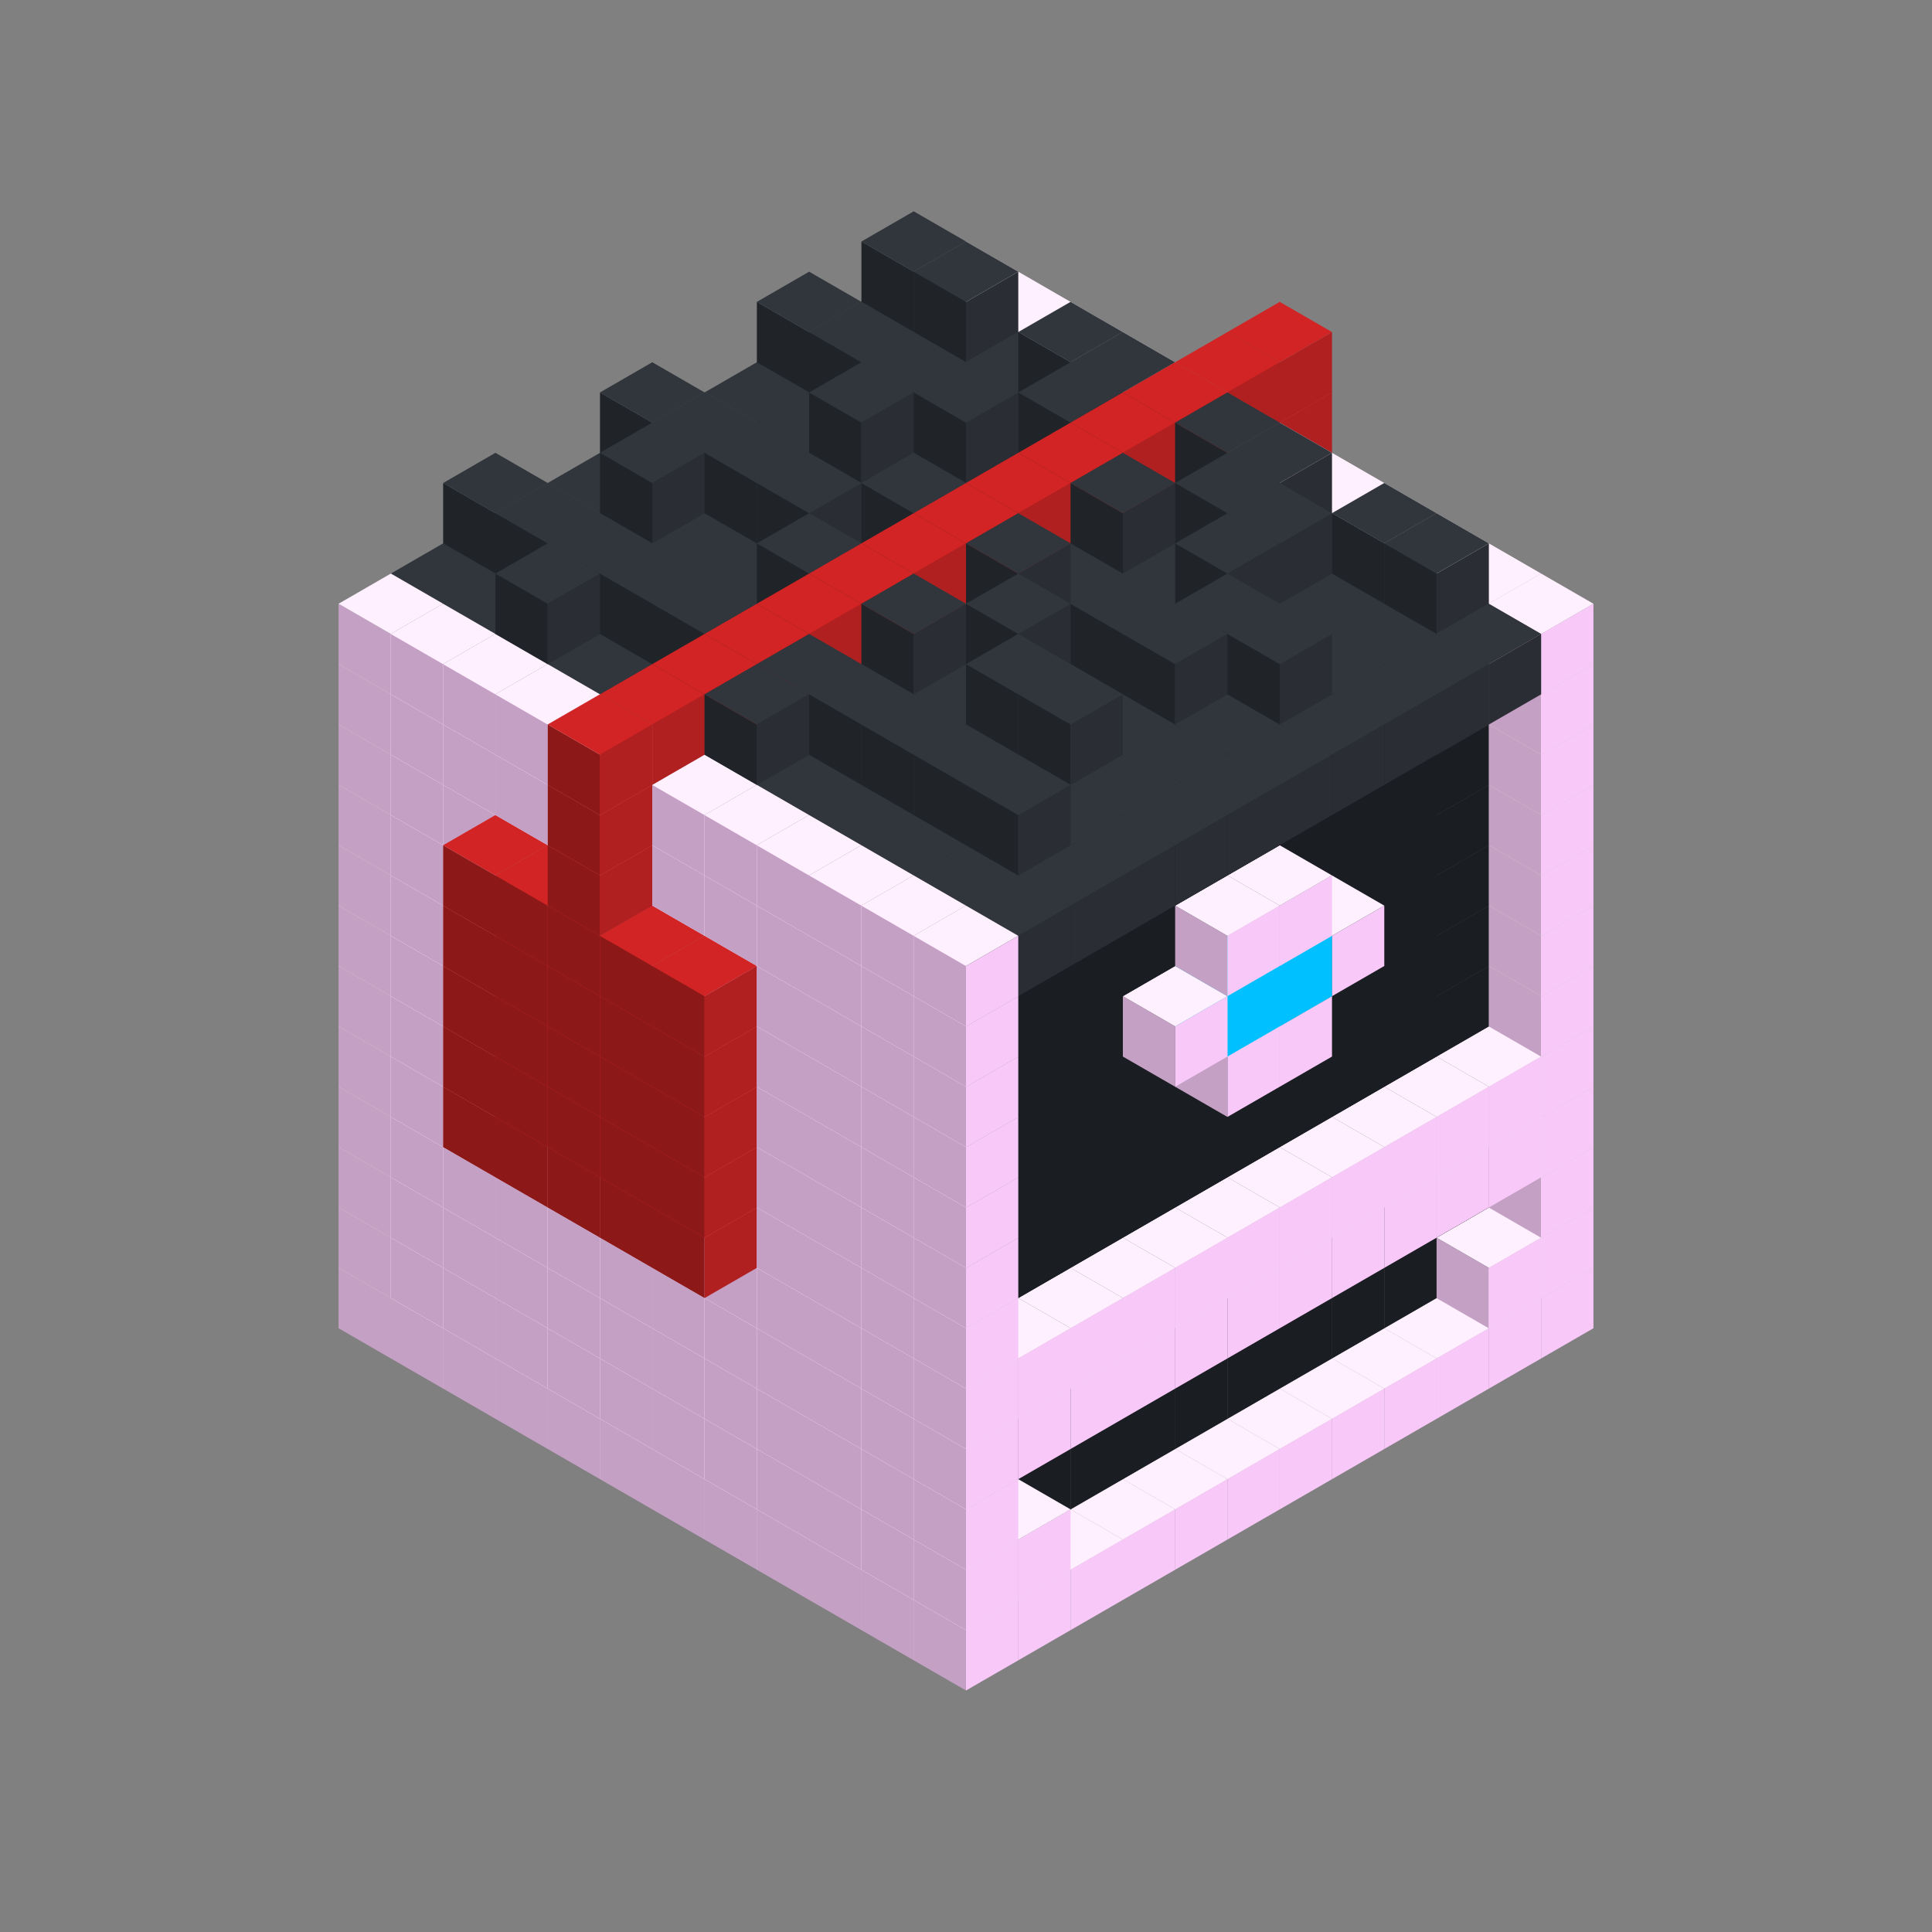 
<svg width='600' height='600' viewBox='4436371 5550000 3200000 3200000' xmlns='http://www.w3.org/2000/svg' xmlns:xlink='http://www.w3.org/1999/xlink'>
<rect x="4436371" y="5550000" width="3200000" height="3200000" fill="#808080" stroke="none"/>
<use xlink:href='#v-0x00000128-1' transform='translate(983738,3600000)'/>
<use xlink:href='#v-0x00000128-1' transform='translate(1070341,3650000)'/>
<use xlink:href='#v-0x00000128-1' transform='translate(1156944,3700000)'/>
<use xlink:href='#v-0x00000128-1' transform='translate(1243547,3750000)'/>
<use xlink:href='#v-0x00000128-1' transform='translate(1330150,3800000)'/>
<use xlink:href='#v-0x00000128-1' transform='translate(1416753,3850000)'/>
<use xlink:href='#v-0x00000128-1' transform='translate(1503356,3900000)'/>
<use xlink:href='#v-0x00000128-1' transform='translate(1589959,3950000)'/>
<use xlink:href='#v-0x00000128-1' transform='translate(1676562,4000000)'/>
<use xlink:href='#v-0x00000128-1' transform='translate(1763165,4050000)'/>
<use xlink:href='#v-0x00000128-1' transform='translate(1849768,4100000)'/>
<use xlink:href='#v-0x00000128-1' transform='translate(2889004,3600000)'/>
<use xlink:href='#v-0x00000128-1' transform='translate(2802401,3650000)'/>
<use xlink:href='#v-0x00000128-1' transform='translate(2715798,3700000)'/>
<use xlink:href='#v-0x00000128-1' transform='translate(2629195,3750000)'/>
<use xlink:href='#v-0x00000128-1' transform='translate(2542592,3800000)'/>
<use xlink:href='#v-0x00000128-1' transform='translate(2455989,3850000)'/>
<use xlink:href='#v-0x00000128-1' transform='translate(2369386,3900000)'/>
<use xlink:href='#v-0x00000128-1' transform='translate(2282783,3950000)'/>
<use xlink:href='#v-0x00000128-1' transform='translate(2196180,4000000)'/>
<use xlink:href='#v-0x00000128-1' transform='translate(2109577,4050000)'/>
<use xlink:href='#v-0x00000128-1' transform='translate(2022974,4100000)'/>
<use xlink:href='#v-0x00000128-1' transform='translate(1936371,4150000)'/>
<use xlink:href='#v-0x00000128-1' transform='translate(983738,3500000)'/>
<use xlink:href='#v-0x00000128-1' transform='translate(1070341,3550000)'/>
<use xlink:href='#v-0x00000128-1' transform='translate(1156944,3600000)'/>
<use xlink:href='#v-0x00000128-1' transform='translate(1243547,3650000)'/>
<use xlink:href='#v-0x00000128-1' transform='translate(1330150,3700000)'/>
<use xlink:href='#v-0x00000128-1' transform='translate(1416753,3750000)'/>
<use xlink:href='#v-0x00000128-1' transform='translate(1503356,3800000)'/>
<use xlink:href='#v-0x00000128-1' transform='translate(1589959,3850000)'/>
<use xlink:href='#v-0x00000128-1' transform='translate(1676562,3900000)'/>
<use xlink:href='#v-0x00000128-1' transform='translate(1763165,3950000)'/>
<use xlink:href='#v-0x00000128-2' transform='translate(2715798,3500000)'/>
<use xlink:href='#v-0x00000128-2' transform='translate(2629195,3550000)'/>
<use xlink:href='#v-0x00000128-2' transform='translate(2542592,3600000)'/>
<use xlink:href='#v-0x00000128-2' transform='translate(2455989,3650000)'/>
<use xlink:href='#v-0x00000128-2' transform='translate(2369386,3700000)'/>
<use xlink:href='#v-0x00000128-2' transform='translate(2282783,3750000)'/>
<use xlink:href='#v-0x00000128-2' transform='translate(2196180,3800000)'/>
<use xlink:href='#v-0x00000128-2' transform='translate(2109577,3850000)'/>
<use xlink:href='#v-0x00000128-2' transform='translate(2022974,3900000)'/>
<use xlink:href='#v-0x00000128-2' transform='translate(1936371,3950000)'/>
<use xlink:href='#v-0x00000128-1' transform='translate(1849768,4000000)'/>
<use xlink:href='#v-0x00000128-1' transform='translate(2889004,3500000)'/>
<use xlink:href='#v-0x00000128-1' transform='translate(2802401,3550000)'/>
<use xlink:href='#v-0x00000128-1' transform='translate(2022974,4000000)'/>
<use xlink:href='#v-0x00000128-1' transform='translate(1936371,4050000)'/>
<use xlink:href='#v-0x00000128-1' transform='translate(983738,3400000)'/>
<use xlink:href='#v-0x00000128-1' transform='translate(1070341,3450000)'/>
<use xlink:href='#v-0x00000128-1' transform='translate(1156944,3500000)'/>
<use xlink:href='#v-0x00000128-1' transform='translate(1243547,3550000)'/>
<use xlink:href='#v-0x00000128-1' transform='translate(1330150,3600000)'/>
<use xlink:href='#v-0x00000128-1' transform='translate(1416753,3650000)'/>
<use xlink:href='#v-0x00000128-1' transform='translate(1503356,3700000)'/>
<use xlink:href='#v-0x00000128-1' transform='translate(1589959,3750000)'/>
<use xlink:href='#v-0x00000128-1' transform='translate(1676562,3800000)'/>
<use xlink:href='#v-0x00000128-1' transform='translate(1763165,3850000)'/>
<use xlink:href='#v-0x00000128-2' transform='translate(2715798,3400000)'/>
<use xlink:href='#v-0x00000128-2' transform='translate(2629195,3450000)'/>
<use xlink:href='#v-0x00000128-2' transform='translate(2542592,3500000)'/>
<use xlink:href='#v-0x00000128-2' transform='translate(2455989,3550000)'/>
<use xlink:href='#v-0x00000128-2' transform='translate(2369386,3600000)'/>
<use xlink:href='#v-0x00000128-2' transform='translate(2282783,3650000)'/>
<use xlink:href='#v-0x00000128-2' transform='translate(2196180,3700000)'/>
<use xlink:href='#v-0x00000128-2' transform='translate(2109577,3750000)'/>
<use xlink:href='#v-0x00000128-2' transform='translate(2022974,3800000)'/>
<use xlink:href='#v-0x00000128-2' transform='translate(1936371,3850000)'/>
<use xlink:href='#v-0x00000128-1' transform='translate(1849768,3900000)'/>
<use xlink:href='#v-0x00000128-1' transform='translate(2889004,3400000)'/>
<use xlink:href='#v-0x00000128-1' transform='translate(1936371,3950000)'/>
<use xlink:href='#v-0x00000128-1' transform='translate(983738,3300000)'/>
<use xlink:href='#v-0x00000128-1' transform='translate(1070341,3350000)'/>
<use xlink:href='#v-0x00000128-1' transform='translate(1156944,3400000)'/>
<use xlink:href='#v-0x00000128-1' transform='translate(1243547,3450000)'/>
<use xlink:href='#v-0x00000128-1' transform='translate(1330150,3500000)'/>
<use xlink:href='#v-0x00000128-1' transform='translate(1416753,3550000)'/>
<use xlink:href='#v-0x00000128-1' transform='translate(1503356,3600000)'/>
<use xlink:href='#v-0x00000128-1' transform='translate(1589959,3650000)'/>
<use xlink:href='#v-0x00000128-1' transform='translate(1676562,3700000)'/>
<use xlink:href='#v-0x00000128-1' transform='translate(1763165,3750000)'/>
<use xlink:href='#v-0x00000128-2' transform='translate(2715798,3300000)'/>
<use xlink:href='#v-0x00000128-2' transform='translate(2629195,3350000)'/>
<use xlink:href='#v-0x00000128-2' transform='translate(2542592,3400000)'/>
<use xlink:href='#v-0x00000128-2' transform='translate(2455989,3450000)'/>
<use xlink:href='#v-0x00000128-2' transform='translate(2369386,3500000)'/>
<use xlink:href='#v-0x00000128-2' transform='translate(2282783,3550000)'/>
<use xlink:href='#v-0x00000128-2' transform='translate(2196180,3600000)'/>
<use xlink:href='#v-0x00000128-2' transform='translate(2109577,3650000)'/>
<use xlink:href='#v-0x00000128-2' transform='translate(2022974,3700000)'/>
<use xlink:href='#v-0x00000128-2' transform='translate(1936371,3750000)'/>
<use xlink:href='#v-0x00000128-1' transform='translate(1849768,3800000)'/>
<use xlink:href='#v-0x00000128-1' transform='translate(2889004,3300000)'/>
<use xlink:href='#v-0x00000128-1' transform='translate(2802401,3350000)'/>
<use xlink:href='#v-0x00000128-1' transform='translate(2715798,3400000)'/>
<use xlink:href='#v-0x00000128-1' transform='translate(2629195,3450000)'/>
<use xlink:href='#v-0x00000128-1' transform='translate(2542592,3500000)'/>
<use xlink:href='#v-0x00000128-1' transform='translate(2455989,3550000)'/>
<use xlink:href='#v-0x00000128-1' transform='translate(2369386,3600000)'/>
<use xlink:href='#v-0x00000128-1' transform='translate(2282783,3650000)'/>
<use xlink:href='#v-0x00000128-1' transform='translate(2196180,3700000)'/>
<use xlink:href='#v-0x00000128-1' transform='translate(2109577,3750000)'/>
<use xlink:href='#v-0x00000128-1' transform='translate(2022974,3800000)'/>
<use xlink:href='#v-0x00000128-1' transform='translate(1936371,3850000)'/>
<use xlink:href='#v-0x00000128-1' transform='translate(983738,3200000)'/>
<use xlink:href='#v-0x00000128-1' transform='translate(1070341,3250000)'/>
<use xlink:href='#v-0x00000128-1' transform='translate(1156944,3300000)'/>
<use xlink:href='#v-0x00000128-1' transform='translate(1243547,3350000)'/>
<use xlink:href='#v-0x00000128-1' transform='translate(1330150,3400000)'/>
<use xlink:href='#v-0x00000128-1' transform='translate(1416753,3450000)'/>
<use xlink:href='#v-0x00000128-1' transform='translate(1503356,3500000)'/>
<use xlink:href='#v-0x00000128-1' transform='translate(1589959,3550000)'/>
<use xlink:href='#v-0x00000128-1' transform='translate(1676562,3600000)'/>
<use xlink:href='#v-0x00000128-1' transform='translate(1763165,3650000)'/>
<use xlink:href='#v-0x00000128-2' transform='translate(2715798,3200000)'/>
<use xlink:href='#v-0x00000128-2' transform='translate(2629195,3250000)'/>
<use xlink:href='#v-0x00000128-2' transform='translate(2542592,3300000)'/>
<use xlink:href='#v-0x00000128-2' transform='translate(2455989,3350000)'/>
<use xlink:href='#v-0x00000128-2' transform='translate(2369386,3400000)'/>
<use xlink:href='#v-0x00000128-2' transform='translate(2282783,3450000)'/>
<use xlink:href='#v-0x00000128-2' transform='translate(2196180,3500000)'/>
<use xlink:href='#v-0x00000128-2' transform='translate(2109577,3550000)'/>
<use xlink:href='#v-0x00000128-2' transform='translate(2022974,3600000)'/>
<use xlink:href='#v-0x00000128-2' transform='translate(1936371,3650000)'/>
<use xlink:href='#v-0x00000128-1' transform='translate(1849768,3700000)'/>
<use xlink:href='#v-0x00000128-1' transform='translate(2889004,3200000)'/>
<use xlink:href='#v-0x00000128-1' transform='translate(2802401,3250000)'/>
<use xlink:href='#v-0x00000128-1' transform='translate(2715798,3300000)'/>
<use xlink:href='#v-0x00000128-1' transform='translate(2629195,3350000)'/>
<use xlink:href='#v-0x00000128-1' transform='translate(2542592,3400000)'/>
<use xlink:href='#v-0x00000128-1' transform='translate(2455989,3450000)'/>
<use xlink:href='#v-0x00000128-1' transform='translate(2369386,3500000)'/>
<use xlink:href='#v-0x00000128-1' transform='translate(2282783,3550000)'/>
<use xlink:href='#v-0x00000128-1' transform='translate(2196180,3600000)'/>
<use xlink:href='#v-0x00000128-1' transform='translate(2109577,3650000)'/>
<use xlink:href='#v-0x00000128-1' transform='translate(2022974,3700000)'/>
<use xlink:href='#v-0x00000128-1' transform='translate(1936371,3750000)'/>
<use xlink:href='#v-0x00000128-1' transform='translate(983738,3100000)'/>
<use xlink:href='#v-0x00000128-1' transform='translate(1070341,3150000)'/>
<use xlink:href='#v-0x00000128-1' transform='translate(1156944,3200000)'/>
<use xlink:href='#v-0x00000128-5' transform='translate(2282783,2650000)'/>
<use xlink:href='#v-0x00000128-1' transform='translate(1243547,3250000)'/>
<use xlink:href='#v-0x00000128-5' transform='translate(1156944,3300000)'/>
<use xlink:href='#v-0x00000128-5' transform='translate(2369386,2700000)'/>
<use xlink:href='#v-0x00000128-1' transform='translate(1330150,3300000)'/>
<use xlink:href='#v-0x00000128-5' transform='translate(1243547,3350000)'/>
<use xlink:href='#v-0x00000128-5' transform='translate(2455989,2750000)'/>
<use xlink:href='#v-0x00000128-1' transform='translate(1416753,3350000)'/>
<use xlink:href='#v-0x00000128-5' transform='translate(1330150,3400000)'/>
<use xlink:href='#v-0x00000128-5' transform='translate(2542592,2800000)'/>
<use xlink:href='#v-0x00000128-1' transform='translate(1503356,3400000)'/>
<use xlink:href='#v-0x00000128-5' transform='translate(1416753,3450000)'/>
<use xlink:href='#v-0x00000128-5' transform='translate(2629195,2850000)'/>
<use xlink:href='#v-0x00000128-1' transform='translate(1589959,3450000)'/>
<use xlink:href='#v-0x00000128-5' transform='translate(1503356,3500000)'/>
<use xlink:href='#v-0x00000128-1' transform='translate(1676562,3500000)'/>
<use xlink:href='#v-0x00000128-1' transform='translate(1763165,3550000)'/>
<use xlink:href='#v-0x00000128-2' transform='translate(2715798,3100000)'/>
<use xlink:href='#v-0x00000128-2' transform='translate(2629195,3150000)'/>
<use xlink:href='#v-0x00000128-2' transform='translate(2542592,3200000)'/>
<use xlink:href='#v-0x00000128-2' transform='translate(2455989,3250000)'/>
<use xlink:href='#v-0x00000128-2' transform='translate(2369386,3300000)'/>
<use xlink:href='#v-0x00000128-2' transform='translate(2282783,3350000)'/>
<use xlink:href='#v-0x00000128-2' transform='translate(2196180,3400000)'/>
<use xlink:href='#v-0x00000128-2' transform='translate(2109577,3450000)'/>
<use xlink:href='#v-0x00000128-2' transform='translate(2022974,3500000)'/>
<use xlink:href='#v-0x00000128-2' transform='translate(1936371,3550000)'/>
<use xlink:href='#v-0x00000128-1' transform='translate(1849768,3600000)'/>
<use xlink:href='#v-0x00000128-1' transform='translate(2889004,3100000)'/>
<use xlink:href='#v-0x00000128-1' transform='translate(1936371,3650000)'/>
<use xlink:href='#v-0x00000128-1' transform='translate(983738,3000000)'/>
<use xlink:href='#v-0x00000128-1' transform='translate(1070341,3050000)'/>
<use xlink:href='#v-0x00000128-1' transform='translate(1156944,3100000)'/>
<use xlink:href='#v-0x00000128-5' transform='translate(2282783,2550000)'/>
<use xlink:href='#v-0x00000128-1' transform='translate(1243547,3150000)'/>
<use xlink:href='#v-0x00000128-5' transform='translate(1156944,3200000)'/>
<use xlink:href='#v-0x00000128-5' transform='translate(2369386,2600000)'/>
<use xlink:href='#v-0x00000128-1' transform='translate(1330150,3200000)'/>
<use xlink:href='#v-0x00000128-5' transform='translate(1243547,3250000)'/>
<use xlink:href='#v-0x00000128-5' transform='translate(2455989,2650000)'/>
<use xlink:href='#v-0x00000128-1' transform='translate(1416753,3250000)'/>
<use xlink:href='#v-0x00000128-5' transform='translate(1330150,3300000)'/>
<use xlink:href='#v-0x00000128-5' transform='translate(2542592,2700000)'/>
<use xlink:href='#v-0x00000128-1' transform='translate(1503356,3300000)'/>
<use xlink:href='#v-0x00000128-5' transform='translate(1416753,3350000)'/>
<use xlink:href='#v-0x00000128-5' transform='translate(2629195,2750000)'/>
<use xlink:href='#v-0x00000128-1' transform='translate(1589959,3350000)'/>
<use xlink:href='#v-0x00000128-5' transform='translate(1503356,3400000)'/>
<use xlink:href='#v-0x00000128-1' transform='translate(1676562,3400000)'/>
<use xlink:href='#v-0x00000128-1' transform='translate(1763165,3450000)'/>
<use xlink:href='#v-0x00000128-2' transform='translate(2715798,3000000)'/>
<use xlink:href='#v-0x00000128-2' transform='translate(2629195,3050000)'/>
<use xlink:href='#v-0x00000128-2' transform='translate(2542592,3100000)'/>
<use xlink:href='#v-0x00000128-2' transform='translate(2455989,3150000)'/>
<use xlink:href='#v-0x00000128-2' transform='translate(2369386,3200000)'/>
<use xlink:href='#v-0x00000128-2' transform='translate(2282783,3250000)'/>
<use xlink:href='#v-0x00000128-2' transform='translate(2196180,3300000)'/>
<use xlink:href='#v-0x00000128-2' transform='translate(2109577,3350000)'/>
<use xlink:href='#v-0x00000128-2' transform='translate(2022974,3400000)'/>
<use xlink:href='#v-0x00000128-2' transform='translate(1936371,3450000)'/>
<use xlink:href='#v-0x00000128-1' transform='translate(1849768,3500000)'/>
<use xlink:href='#v-0x00000128-1' transform='translate(2889004,3000000)'/>
<use xlink:href='#v-0x00000128-1' transform='translate(1936371,3550000)'/>
<use xlink:href='#v-0x00000128-1' transform='translate(983738,2900000)'/>
<use xlink:href='#v-0x00000128-1' transform='translate(1070341,2950000)'/>
<use xlink:href='#v-0x00000128-1' transform='translate(1156944,3000000)'/>
<use xlink:href='#v-0x00000128-5' transform='translate(2282783,2450000)'/>
<use xlink:href='#v-0x00000128-1' transform='translate(1243547,3050000)'/>
<use xlink:href='#v-0x00000128-5' transform='translate(1156944,3100000)'/>
<use xlink:href='#v-0x00000128-5' transform='translate(2369386,2500000)'/>
<use xlink:href='#v-0x00000128-1' transform='translate(1330150,3100000)'/>
<use xlink:href='#v-0x00000128-5' transform='translate(1243547,3150000)'/>
<use xlink:href='#v-0x00000128-5' transform='translate(2455989,2550000)'/>
<use xlink:href='#v-0x00000128-1' transform='translate(1416753,3150000)'/>
<use xlink:href='#v-0x00000128-5' transform='translate(1330150,3200000)'/>
<use xlink:href='#v-0x00000128-5' transform='translate(2542592,2600000)'/>
<use xlink:href='#v-0x00000128-1' transform='translate(1503356,3200000)'/>
<use xlink:href='#v-0x00000128-5' transform='translate(1416753,3250000)'/>
<use xlink:href='#v-0x00000128-5' transform='translate(2629195,2650000)'/>
<use xlink:href='#v-0x00000128-1' transform='translate(1589959,3250000)'/>
<use xlink:href='#v-0x00000128-5' transform='translate(1503356,3300000)'/>
<use xlink:href='#v-0x00000128-1' transform='translate(1676562,3300000)'/>
<use xlink:href='#v-0x00000128-1' transform='translate(1763165,3350000)'/>
<use xlink:href='#v-0x00000128-2' transform='translate(2715798,2900000)'/>
<use xlink:href='#v-0x00000128-2' transform='translate(2629195,2950000)'/>
<use xlink:href='#v-0x00000128-2' transform='translate(2542592,3000000)'/>
<use xlink:href='#v-0x00000128-2' transform='translate(2455989,3050000)'/>
<use xlink:href='#v-0x00000128-2' transform='translate(2369386,3100000)'/>
<use xlink:href='#v-0x00000128-2' transform='translate(2282783,3150000)'/>
<use xlink:href='#v-0x00000128-2' transform='translate(2196180,3200000)'/>
<use xlink:href='#v-0x00000128-2' transform='translate(2109577,3250000)'/>
<use xlink:href='#v-0x00000128-2' transform='translate(2022974,3300000)'/>
<use xlink:href='#v-0x00000128-2' transform='translate(1936371,3350000)'/>
<use xlink:href='#v-0x00000128-1' transform='translate(1849768,3400000)'/>
<use xlink:href='#v-0x00000128-1' transform='translate(2889004,2900000)'/>
<use xlink:href='#v-0x00000128-1' transform='translate(2455989,3150000)'/>
<use xlink:href='#v-0x00000128-1' transform='translate(2369386,3200000)'/>
<use xlink:href='#v-0x00000128-1' transform='translate(1936371,3450000)'/>
<use xlink:href='#v-0x00000128-1' transform='translate(983738,2800000)'/>
<use xlink:href='#v-0x00000128-1' transform='translate(1070341,2850000)'/>
<use xlink:href='#v-0x00000128-1' transform='translate(1156944,2900000)'/>
<use xlink:href='#v-0x00000128-5' transform='translate(2282783,2350000)'/>
<use xlink:href='#v-0x00000128-1' transform='translate(1243547,2950000)'/>
<use xlink:href='#v-0x00000128-5' transform='translate(1156944,3000000)'/>
<use xlink:href='#v-0x00000128-5' transform='translate(2369386,2400000)'/>
<use xlink:href='#v-0x00000128-1' transform='translate(1330150,3000000)'/>
<use xlink:href='#v-0x00000128-5' transform='translate(1243547,3050000)'/>
<use xlink:href='#v-0x00000128-5' transform='translate(2455989,2450000)'/>
<use xlink:href='#v-0x00000128-1' transform='translate(1416753,3050000)'/>
<use xlink:href='#v-0x00000128-5' transform='translate(1330150,3100000)'/>
<use xlink:href='#v-0x00000128-5' transform='translate(2542592,2500000)'/>
<use xlink:href='#v-0x00000128-1' transform='translate(1503356,3100000)'/>
<use xlink:href='#v-0x00000128-5' transform='translate(1416753,3150000)'/>
<use xlink:href='#v-0x00000128-5' transform='translate(2629195,2550000)'/>
<use xlink:href='#v-0x00000128-1' transform='translate(1589959,3150000)'/>
<use xlink:href='#v-0x00000128-5' transform='translate(1503356,3200000)'/>
<use xlink:href='#v-0x00000128-1' transform='translate(1676562,3200000)'/>
<use xlink:href='#v-0x00000128-1' transform='translate(1763165,3250000)'/>
<use xlink:href='#v-0x00000128-2' transform='translate(2715798,2800000)'/>
<use xlink:href='#v-0x00000128-2' transform='translate(2629195,2850000)'/>
<use xlink:href='#v-0x00000128-2' transform='translate(2542592,2900000)'/>
<use xlink:href='#v-0x00000128-2' transform='translate(2455989,2950000)'/>
<use xlink:href='#v-0x00000128-2' transform='translate(2369386,3000000)'/>
<use xlink:href='#v-0x00000128-2' transform='translate(2282783,3050000)'/>
<use xlink:href='#v-0x00000128-2' transform='translate(2196180,3100000)'/>
<use xlink:href='#v-0x00000128-2' transform='translate(2109577,3150000)'/>
<use xlink:href='#v-0x00000128-2' transform='translate(2022974,3200000)'/>
<use xlink:href='#v-0x00000128-2' transform='translate(1936371,3250000)'/>
<use xlink:href='#v-0x00000128-1' transform='translate(1849768,3300000)'/>
<use xlink:href='#v-0x00000128-1' transform='translate(2889004,2800000)'/>
<use xlink:href='#v-0x00000128-1' transform='translate(2542592,3000000)'/>
<use xlink:href='#v-0x00000128-3' transform='translate(2455989,3050000)'/>
<use xlink:href='#v-0x00000128-3' transform='translate(2369386,3100000)'/>
<use xlink:href='#v-0x00000128-1' transform='translate(2282783,3150000)'/>
<use xlink:href='#v-0x00000128-1' transform='translate(1936371,3350000)'/>
<use xlink:href='#v-0x00000128-1' transform='translate(983738,2700000)'/>
<use xlink:href='#v-0x00000128-1' transform='translate(1070341,2750000)'/>
<use xlink:href='#v-0x00000128-1' transform='translate(1156944,2800000)'/>
<use xlink:href='#v-0x00000128-5' transform='translate(2282783,2250000)'/>
<use xlink:href='#v-0x00000128-1' transform='translate(1243547,2850000)'/>
<use xlink:href='#v-0x00000128-5' transform='translate(1156944,2900000)'/>
<use xlink:href='#v-0x00000128-5' transform='translate(2369386,2300000)'/>
<use xlink:href='#v-0x00000128-1' transform='translate(1330150,2900000)'/>
<use xlink:href='#v-0x00000128-5' transform='translate(1243547,2950000)'/>
<use xlink:href='#v-0x00000128-5' transform='translate(2455989,2350000)'/>
<use xlink:href='#v-0x00000128-1' transform='translate(1416753,2950000)'/>
<use xlink:href='#v-0x00000128-5' transform='translate(1330150,3000000)'/>
<use xlink:href='#v-0x00000128-5' transform='translate(2542592,2400000)'/>
<use xlink:href='#v-0x00000128-1' transform='translate(1503356,3000000)'/>
<use xlink:href='#v-0x00000128-5' transform='translate(1416753,3050000)'/>
<use xlink:href='#v-0x00000128-5' transform='translate(2629195,2450000)'/>
<use xlink:href='#v-0x00000128-1' transform='translate(1589959,3050000)'/>
<use xlink:href='#v-0x00000128-5' transform='translate(1503356,3100000)'/>
<use xlink:href='#v-0x00000128-1' transform='translate(1676562,3100000)'/>
<use xlink:href='#v-0x00000128-1' transform='translate(1763165,3150000)'/>
<use xlink:href='#v-0x00000128-2' transform='translate(2715798,2700000)'/>
<use xlink:href='#v-0x00000128-2' transform='translate(2629195,2750000)'/>
<use xlink:href='#v-0x00000128-2' transform='translate(2542592,2800000)'/>
<use xlink:href='#v-0x00000128-2' transform='translate(2455989,2850000)'/>
<use xlink:href='#v-0x00000128-2' transform='translate(2369386,2900000)'/>
<use xlink:href='#v-0x00000128-2' transform='translate(2282783,2950000)'/>
<use xlink:href='#v-0x00000128-2' transform='translate(2196180,3000000)'/>
<use xlink:href='#v-0x00000128-2' transform='translate(2109577,3050000)'/>
<use xlink:href='#v-0x00000128-2' transform='translate(2022974,3100000)'/>
<use xlink:href='#v-0x00000128-2' transform='translate(1936371,3150000)'/>
<use xlink:href='#v-0x00000128-1' transform='translate(1849768,3200000)'/>
<use xlink:href='#v-0x00000128-1' transform='translate(2889004,2700000)'/>
<use xlink:href='#v-0x00000128-1' transform='translate(2455989,2950000)'/>
<use xlink:href='#v-0x00000128-1' transform='translate(2369386,3000000)'/>
<use xlink:href='#v-0x00000128-1' transform='translate(1936371,3250000)'/>
<use xlink:href='#v-0x00000128-1' transform='translate(983738,2600000)'/>
<use xlink:href='#v-0x00000128-1' transform='translate(1070341,2650000)'/>
<use xlink:href='#v-0x00000128-1' transform='translate(1156944,2700000)'/>
<use xlink:href='#v-0x00000128-1' transform='translate(1243547,2750000)'/>
<use xlink:href='#v-0x00000128-1' transform='translate(1330150,2800000)'/>
<use xlink:href='#v-0x00000128-5' transform='translate(2455989,2250000)'/>
<use xlink:href='#v-0x00000128-1' transform='translate(1416753,2850000)'/>
<use xlink:href='#v-0x00000128-5' transform='translate(1330150,2900000)'/>
<use xlink:href='#v-0x00000128-1' transform='translate(1503356,2900000)'/>
<use xlink:href='#v-0x00000128-1' transform='translate(1589959,2950000)'/>
<use xlink:href='#v-0x00000128-1' transform='translate(1676562,3000000)'/>
<use xlink:href='#v-0x00000128-1' transform='translate(1763165,3050000)'/>
<use xlink:href='#v-0x00000128-2' transform='translate(2715798,2600000)'/>
<use xlink:href='#v-0x00000128-2' transform='translate(2629195,2650000)'/>
<use xlink:href='#v-0x00000128-2' transform='translate(2542592,2700000)'/>
<use xlink:href='#v-0x00000128-2' transform='translate(2455989,2750000)'/>
<use xlink:href='#v-0x00000128-2' transform='translate(2369386,2800000)'/>
<use xlink:href='#v-0x00000128-2' transform='translate(2282783,2850000)'/>
<use xlink:href='#v-0x00000128-2' transform='translate(2196180,2900000)'/>
<use xlink:href='#v-0x00000128-2' transform='translate(2109577,2950000)'/>
<use xlink:href='#v-0x00000128-2' transform='translate(2022974,3000000)'/>
<use xlink:href='#v-0x00000128-2' transform='translate(1936371,3050000)'/>
<use xlink:href='#v-0x00000128-1' transform='translate(1849768,3100000)'/>
<use xlink:href='#v-0x00000128-1' transform='translate(2889004,2600000)'/>
<use xlink:href='#v-0x00000128-1' transform='translate(1936371,3150000)'/>
<use xlink:href='#v-0x00000128-1' transform='translate(1936371,1950000)'/>
<use xlink:href='#v-0x00000128-4' transform='translate(1849768,2000000)'/>
<use xlink:href='#v-0x00000128-4' transform='translate(1763165,2050000)'/>
<use xlink:href='#v-0x00000128-4' transform='translate(1676562,2100000)'/>
<use xlink:href='#v-0x00000128-4' transform='translate(1589959,2150000)'/>
<use xlink:href='#v-0x00000128-4' transform='translate(1503356,2200000)'/>
<use xlink:href='#v-0x00000128-4' transform='translate(1416753,2250000)'/>
<use xlink:href='#v-0x00000128-4' transform='translate(1330150,2300000)'/>
<use xlink:href='#v-0x00000128-4' transform='translate(1243547,2350000)'/>
<use xlink:href='#v-0x00000128-4' transform='translate(1156944,2400000)'/>
<use xlink:href='#v-0x00000128-4' transform='translate(1070341,2450000)'/>
<use xlink:href='#v-0x00000128-1' transform='translate(983738,2500000)'/>
<use xlink:href='#v-0x00000128-1' transform='translate(2022974,2000000)'/>
<use xlink:href='#v-0x00000128-4' transform='translate(1936371,2050000)'/>
<use xlink:href='#v-0x00000128-4' transform='translate(1849768,2100000)'/>
<use xlink:href='#v-0x00000128-4' transform='translate(1763165,2150000)'/>
<use xlink:href='#v-0x00000128-4' transform='translate(1676562,2200000)'/>
<use xlink:href='#v-0x00000128-4' transform='translate(1589959,2250000)'/>
<use xlink:href='#v-0x00000128-4' transform='translate(1503356,2300000)'/>
<use xlink:href='#v-0x00000128-4' transform='translate(1416753,2350000)'/>
<use xlink:href='#v-0x00000128-4' transform='translate(1330150,2400000)'/>
<use xlink:href='#v-0x00000128-4' transform='translate(1243547,2450000)'/>
<use xlink:href='#v-0x00000128-4' transform='translate(1156944,2500000)'/>
<use xlink:href='#v-0x00000128-1' transform='translate(1070341,2550000)'/>
<use xlink:href='#v-0x00000128-1' transform='translate(2109577,2050000)'/>
<use xlink:href='#v-0x00000128-4' transform='translate(2022974,2100000)'/>
<use xlink:href='#v-0x00000128-4' transform='translate(1936371,2150000)'/>
<use xlink:href='#v-0x00000128-4' transform='translate(1849768,2200000)'/>
<use xlink:href='#v-0x00000128-4' transform='translate(1763165,2250000)'/>
<use xlink:href='#v-0x00000128-4' transform='translate(1676562,2300000)'/>
<use xlink:href='#v-0x00000128-4' transform='translate(1589959,2350000)'/>
<use xlink:href='#v-0x00000128-4' transform='translate(1503356,2400000)'/>
<use xlink:href='#v-0x00000128-4' transform='translate(1416753,2450000)'/>
<use xlink:href='#v-0x00000128-4' transform='translate(1330150,2500000)'/>
<use xlink:href='#v-0x00000128-4' transform='translate(1243547,2550000)'/>
<use xlink:href='#v-0x00000128-1' transform='translate(1156944,2600000)'/>
<use xlink:href='#v-0x00000128-1' transform='translate(2196180,2100000)'/>
<use xlink:href='#v-0x00000128-4' transform='translate(2109577,2150000)'/>
<use xlink:href='#v-0x00000128-4' transform='translate(2022974,2200000)'/>
<use xlink:href='#v-0x00000128-4' transform='translate(1936371,2250000)'/>
<use xlink:href='#v-0x00000128-4' transform='translate(1849768,2300000)'/>
<use xlink:href='#v-0x00000128-4' transform='translate(1763165,2350000)'/>
<use xlink:href='#v-0x00000128-4' transform='translate(1676562,2400000)'/>
<use xlink:href='#v-0x00000128-4' transform='translate(1589959,2450000)'/>
<use xlink:href='#v-0x00000128-4' transform='translate(1503356,2500000)'/>
<use xlink:href='#v-0x00000128-4' transform='translate(1416753,2550000)'/>
<use xlink:href='#v-0x00000128-4' transform='translate(1330150,2600000)'/>
<use xlink:href='#v-0x00000128-1' transform='translate(1243547,2650000)'/>
<use xlink:href='#v-0x00000128-1' transform='translate(2282783,2150000)'/>
<use xlink:href='#v-0x00000128-4' transform='translate(2196180,2200000)'/>
<use xlink:href='#v-0x00000128-4' transform='translate(2109577,2250000)'/>
<use xlink:href='#v-0x00000128-4' transform='translate(2022974,2300000)'/>
<use xlink:href='#v-0x00000128-4' transform='translate(1936371,2350000)'/>
<use xlink:href='#v-0x00000128-4' transform='translate(1849768,2400000)'/>
<use xlink:href='#v-0x00000128-4' transform='translate(1763165,2450000)'/>
<use xlink:href='#v-0x00000128-4' transform='translate(1676562,2500000)'/>
<use xlink:href='#v-0x00000128-4' transform='translate(1589959,2550000)'/>
<use xlink:href='#v-0x00000128-4' transform='translate(1503356,2600000)'/>
<use xlink:href='#v-0x00000128-4' transform='translate(1416753,2650000)'/>
<use xlink:href='#v-0x00000128-1' transform='translate(1330150,2700000)'/>
<use xlink:href='#v-0x00000128-5' transform='translate(2455989,2150000)'/>
<use xlink:href='#v-0x00000128-1' transform='translate(2369386,2200000)'/>
<use xlink:href='#v-0x00000128-4' transform='translate(2282783,2250000)'/>
<use xlink:href='#v-0x00000128-4' transform='translate(2196180,2300000)'/>
<use xlink:href='#v-0x00000128-4' transform='translate(2109577,2350000)'/>
<use xlink:href='#v-0x00000128-4' transform='translate(2022974,2400000)'/>
<use xlink:href='#v-0x00000128-4' transform='translate(1936371,2450000)'/>
<use xlink:href='#v-0x00000128-4' transform='translate(1849768,2500000)'/>
<use xlink:href='#v-0x00000128-4' transform='translate(1763165,2550000)'/>
<use xlink:href='#v-0x00000128-4' transform='translate(1676562,2600000)'/>
<use xlink:href='#v-0x00000128-4' transform='translate(1589959,2650000)'/>
<use xlink:href='#v-0x00000128-4' transform='translate(1503356,2700000)'/>
<use xlink:href='#v-0x00000128-1' transform='translate(1416753,2750000)'/>
<use xlink:href='#v-0x00000128-5' transform='translate(1330150,2800000)'/>
<use xlink:href='#v-0x00000128-1' transform='translate(2455989,2250000)'/>
<use xlink:href='#v-0x00000128-4' transform='translate(2369386,2300000)'/>
<use xlink:href='#v-0x00000128-4' transform='translate(2282783,2350000)'/>
<use xlink:href='#v-0x00000128-4' transform='translate(2196180,2400000)'/>
<use xlink:href='#v-0x00000128-4' transform='translate(2109577,2450000)'/>
<use xlink:href='#v-0x00000128-4' transform='translate(2022974,2500000)'/>
<use xlink:href='#v-0x00000128-4' transform='translate(1936371,2550000)'/>
<use xlink:href='#v-0x00000128-4' transform='translate(1849768,2600000)'/>
<use xlink:href='#v-0x00000128-4' transform='translate(1763165,2650000)'/>
<use xlink:href='#v-0x00000128-4' transform='translate(1676562,2700000)'/>
<use xlink:href='#v-0x00000128-4' transform='translate(1589959,2750000)'/>
<use xlink:href='#v-0x00000128-1' transform='translate(1503356,2800000)'/>
<use xlink:href='#v-0x00000128-1' transform='translate(2542592,2300000)'/>
<use xlink:href='#v-0x00000128-4' transform='translate(2455989,2350000)'/>
<use xlink:href='#v-0x00000128-4' transform='translate(2369386,2400000)'/>
<use xlink:href='#v-0x00000128-4' transform='translate(2282783,2450000)'/>
<use xlink:href='#v-0x00000128-4' transform='translate(2196180,2500000)'/>
<use xlink:href='#v-0x00000128-4' transform='translate(2109577,2550000)'/>
<use xlink:href='#v-0x00000128-4' transform='translate(2022974,2600000)'/>
<use xlink:href='#v-0x00000128-4' transform='translate(1936371,2650000)'/>
<use xlink:href='#v-0x00000128-4' transform='translate(1849768,2700000)'/>
<use xlink:href='#v-0x00000128-4' transform='translate(1763165,2750000)'/>
<use xlink:href='#v-0x00000128-4' transform='translate(1676562,2800000)'/>
<use xlink:href='#v-0x00000128-1' transform='translate(1589959,2850000)'/>
<use xlink:href='#v-0x00000128-1' transform='translate(2629195,2350000)'/>
<use xlink:href='#v-0x00000128-4' transform='translate(2542592,2400000)'/>
<use xlink:href='#v-0x00000128-4' transform='translate(2455989,2450000)'/>
<use xlink:href='#v-0x00000128-4' transform='translate(2369386,2500000)'/>
<use xlink:href='#v-0x00000128-4' transform='translate(2282783,2550000)'/>
<use xlink:href='#v-0x00000128-4' transform='translate(2196180,2600000)'/>
<use xlink:href='#v-0x00000128-4' transform='translate(2109577,2650000)'/>
<use xlink:href='#v-0x00000128-4' transform='translate(2022974,2700000)'/>
<use xlink:href='#v-0x00000128-4' transform='translate(1936371,2750000)'/>
<use xlink:href='#v-0x00000128-4' transform='translate(1849768,2800000)'/>
<use xlink:href='#v-0x00000128-4' transform='translate(1763165,2850000)'/>
<use xlink:href='#v-0x00000128-1' transform='translate(1676562,2900000)'/>
<use xlink:href='#v-0x00000128-1' transform='translate(2715798,2400000)'/>
<use xlink:href='#v-0x00000128-4' transform='translate(2629195,2450000)'/>
<use xlink:href='#v-0x00000128-4' transform='translate(2542592,2500000)'/>
<use xlink:href='#v-0x00000128-4' transform='translate(2455989,2550000)'/>
<use xlink:href='#v-0x00000128-4' transform='translate(2369386,2600000)'/>
<use xlink:href='#v-0x00000128-4' transform='translate(2282783,2650000)'/>
<use xlink:href='#v-0x00000128-4' transform='translate(2196180,2700000)'/>
<use xlink:href='#v-0x00000128-4' transform='translate(2109577,2750000)'/>
<use xlink:href='#v-0x00000128-4' transform='translate(2022974,2800000)'/>
<use xlink:href='#v-0x00000128-4' transform='translate(1936371,2850000)'/>
<use xlink:href='#v-0x00000128-4' transform='translate(1849768,2900000)'/>
<use xlink:href='#v-0x00000128-1' transform='translate(1763165,2950000)'/>
<use xlink:href='#v-0x00000128-1' transform='translate(2802401,2450000)'/>
<use xlink:href='#v-0x00000128-4' transform='translate(2715798,2500000)'/>
<use xlink:href='#v-0x00000128-4' transform='translate(2629195,2550000)'/>
<use xlink:href='#v-0x00000128-4' transform='translate(2542592,2600000)'/>
<use xlink:href='#v-0x00000128-4' transform='translate(2455989,2650000)'/>
<use xlink:href='#v-0x00000128-4' transform='translate(2369386,2700000)'/>
<use xlink:href='#v-0x00000128-4' transform='translate(2282783,2750000)'/>
<use xlink:href='#v-0x00000128-4' transform='translate(2196180,2800000)'/>
<use xlink:href='#v-0x00000128-4' transform='translate(2109577,2850000)'/>
<use xlink:href='#v-0x00000128-4' transform='translate(2022974,2900000)'/>
<use xlink:href='#v-0x00000128-4' transform='translate(1936371,2950000)'/>
<use xlink:href='#v-0x00000128-1' transform='translate(1849768,3000000)'/>
<use xlink:href='#v-0x00000128-1' transform='translate(2889004,2500000)'/>
<use xlink:href='#v-0x00000128-4' transform='translate(2802401,2550000)'/>
<use xlink:href='#v-0x00000128-4' transform='translate(2715798,2600000)'/>
<use xlink:href='#v-0x00000128-4' transform='translate(2629195,2650000)'/>
<use xlink:href='#v-0x00000128-4' transform='translate(2542592,2700000)'/>
<use xlink:href='#v-0x00000128-4' transform='translate(2455989,2750000)'/>
<use xlink:href='#v-0x00000128-4' transform='translate(2369386,2800000)'/>
<use xlink:href='#v-0x00000128-4' transform='translate(2282783,2850000)'/>
<use xlink:href='#v-0x00000128-4' transform='translate(2196180,2900000)'/>
<use xlink:href='#v-0x00000128-4' transform='translate(2109577,2950000)'/>
<use xlink:href='#v-0x00000128-4' transform='translate(2022974,3000000)'/>
<use xlink:href='#v-0x00000128-1' transform='translate(1936371,3050000)'/>
<use xlink:href='#v-0x00000128-4' transform='translate(1849768,1900000)'/>
<use xlink:href='#v-0x00000128-4' transform='translate(1676562,2000000)'/>
<use xlink:href='#v-0x00000128-4' transform='translate(1416753,2150000)'/>
<use xlink:href='#v-0x00000128-4' transform='translate(1156944,2300000)'/>
<use xlink:href='#v-0x00000128-4' transform='translate(1936371,1950000)'/>
<use xlink:href='#v-0x00000128-4' transform='translate(1763165,2050000)'/>
<use xlink:href='#v-0x00000128-4' transform='translate(1503356,2200000)'/>
<use xlink:href='#v-0x00000128-4' transform='translate(1416753,2250000)'/>
<use xlink:href='#v-0x00000128-4' transform='translate(1243547,2350000)'/>
<use xlink:href='#v-0x00000128-4' transform='translate(1849768,2100000)'/>
<use xlink:href='#v-0x00000128-4' transform='translate(1763165,2150000)'/>
<use xlink:href='#v-0x00000128-4' transform='translate(1589959,2250000)'/>
<use xlink:href='#v-0x00000128-4' transform='translate(1330150,2400000)'/>
<use xlink:href='#v-0x00000128-4' transform='translate(1243547,2450000)'/>
<use xlink:href='#v-0x00000128-4' transform='translate(2109577,2050000)'/>
<use xlink:href='#v-0x00000128-4' transform='translate(1936371,2150000)'/>
<use xlink:href='#v-0x00000128-4' transform='translate(1676562,2300000)'/>
<use xlink:href='#v-0x00000128-4' transform='translate(1416753,2450000)'/>
<use xlink:href='#v-0x00000128-4' transform='translate(2196180,2100000)'/>
<use xlink:href='#v-0x00000128-4' transform='translate(2109577,2150000)'/>
<use xlink:href='#v-0x00000128-4' transform='translate(1849768,2300000)'/>
<use xlink:href='#v-0x00000128-4' transform='translate(1676562,2400000)'/>
<use xlink:href='#v-0x00000128-4' transform='translate(1503356,2500000)'/>
<use xlink:href='#v-0x00000128-5' transform='translate(2455989,2050000)'/>
<use xlink:href='#v-0x00000128-5' transform='translate(2369386,2100000)'/>
<use xlink:href='#v-0x00000128-5' transform='translate(2282783,2150000)'/>
<use xlink:href='#v-0x00000128-5' transform='translate(2196180,2200000)'/>
<use xlink:href='#v-0x00000128-5' transform='translate(2109577,2250000)'/>
<use xlink:href='#v-0x00000128-5' transform='translate(2022974,2300000)'/>
<use xlink:href='#v-0x00000128-5' transform='translate(1936371,2350000)'/>
<use xlink:href='#v-0x00000128-5' transform='translate(1849768,2400000)'/>
<use xlink:href='#v-0x00000128-5' transform='translate(1763165,2450000)'/>
<use xlink:href='#v-0x00000128-5' transform='translate(1676562,2500000)'/>
<use xlink:href='#v-0x00000128-5' transform='translate(1589959,2550000)'/>
<use xlink:href='#v-0x00000128-5' transform='translate(1503356,2600000)'/>
<use xlink:href='#v-0x00000128-5' transform='translate(1416753,2650000)'/>
<use xlink:href='#v-0x00000128-5' transform='translate(1330150,2700000)'/>
<use xlink:href='#v-0x00000128-4' transform='translate(2369386,2200000)'/>
<use xlink:href='#v-0x00000128-4' transform='translate(2196180,2300000)'/>
<use xlink:href='#v-0x00000128-4' transform='translate(2022974,2400000)'/>
<use xlink:href='#v-0x00000128-4' transform='translate(1849768,2500000)'/>
<use xlink:href='#v-0x00000128-4' transform='translate(1676562,2600000)'/>
<use xlink:href='#v-0x00000128-4' transform='translate(1589959,2650000)'/>
<use xlink:href='#v-0x00000128-4' transform='translate(2455989,2250000)'/>
<use xlink:href='#v-0x00000128-4' transform='translate(2369386,2300000)'/>
<use xlink:href='#v-0x00000128-4' transform='translate(2022974,2500000)'/>
<use xlink:href='#v-0x00000128-4' transform='translate(1763165,2650000)'/>
<use xlink:href='#v-0x00000128-4' transform='translate(2455989,2350000)'/>
<use xlink:href='#v-0x00000128-4' transform='translate(2369386,2400000)'/>
<use xlink:href='#v-0x00000128-4' transform='translate(2196180,2500000)'/>
<use xlink:href='#v-0x00000128-4' transform='translate(2022974,2600000)'/>
<use xlink:href='#v-0x00000128-4' transform='translate(1849768,2700000)'/>
<use xlink:href='#v-0x00000128-4' transform='translate(2629195,2350000)'/>
<use xlink:href='#v-0x00000128-4' transform='translate(2369386,2500000)'/>
<use xlink:href='#v-0x00000128-4' transform='translate(2282783,2550000)'/>
<use xlink:href='#v-0x00000128-4' transform='translate(2109577,2650000)'/>
<use xlink:href='#v-0x00000128-4' transform='translate(1936371,2750000)'/>
<use xlink:href='#v-0x00000128-4' transform='translate(2715798,2400000)'/>
<use xlink:href='#v-0x00000128-4' transform='translate(2455989,2550000)'/>
<use xlink:href='#v-0x00000128-4' transform='translate(2022974,2800000)'/>
<defs>
<g id='v-0x00000128-1'>
<polygon points='4100000,4100000 4100000,4200000 4013397,4150000 4013397,4050000' fill='#c4a0c4'/>
<polygon points='4100000,4100000 4100000,4200000 4186602,4150000 4186602,4050000' fill='#f8c8f8'/>
<polygon points='4100000,4100000 4013397,4050000 4100000,4000000 4186602,4050000' fill='#fff0ff'/>
</g>
<g id='v-0x00000128-2'>
<polygon points='4100000,4100000 4100000,4200000 4013397,4150000 4013397,4050000' fill='#141418'/>
<polygon points='4100000,4100000 4100000,4200000 4186602,4150000 4186602,4050000' fill='#1a1d22'/>
<polygon points='4100000,4100000 4013397,4050000 4100000,4000000 4186602,4050000' fill='#1e1e24'/>
</g>
<g id='v-0x00000128-3'>
<polygon points='4100000,4100000 4100000,4200000 4013397,4150000 4013397,4050000' fill='#0098cc'/>
<polygon points='4100000,4100000 4100000,4200000 4186602,4150000 4186602,4050000' fill='#00c0ff'/>
<polygon points='4100000,4100000 4013397,4050000 4100000,4000000 4186602,4050000' fill='#00e4ff'/>
</g>
<g id='v-0x00000128-4'>
<polygon points='4100000,4100000 4100000,4200000 4013397,4150000 4013397,4050000' fill='#202428'/>
<polygon points='4100000,4100000 4100000,4200000 4186602,4150000 4186602,4050000' fill='#2a2d33'/>
<polygon points='4100000,4100000 4013397,4050000 4100000,4000000 4186602,4050000' fill='#30363c'/>
</g>
<g id='v-0x00000128-5'>
<polygon points='4100000,4100000 4100000,4200000 4013397,4150000 4013397,4050000' fill='#8c1818'/>
<polygon points='4100000,4100000 4100000,4200000 4186602,4150000 4186602,4050000' fill='#b02020'/>
<polygon points='4100000,4100000 4013397,4050000 4100000,4000000 4186602,4050000' fill='#d22424'/>
</g>
</defs>
</svg>

